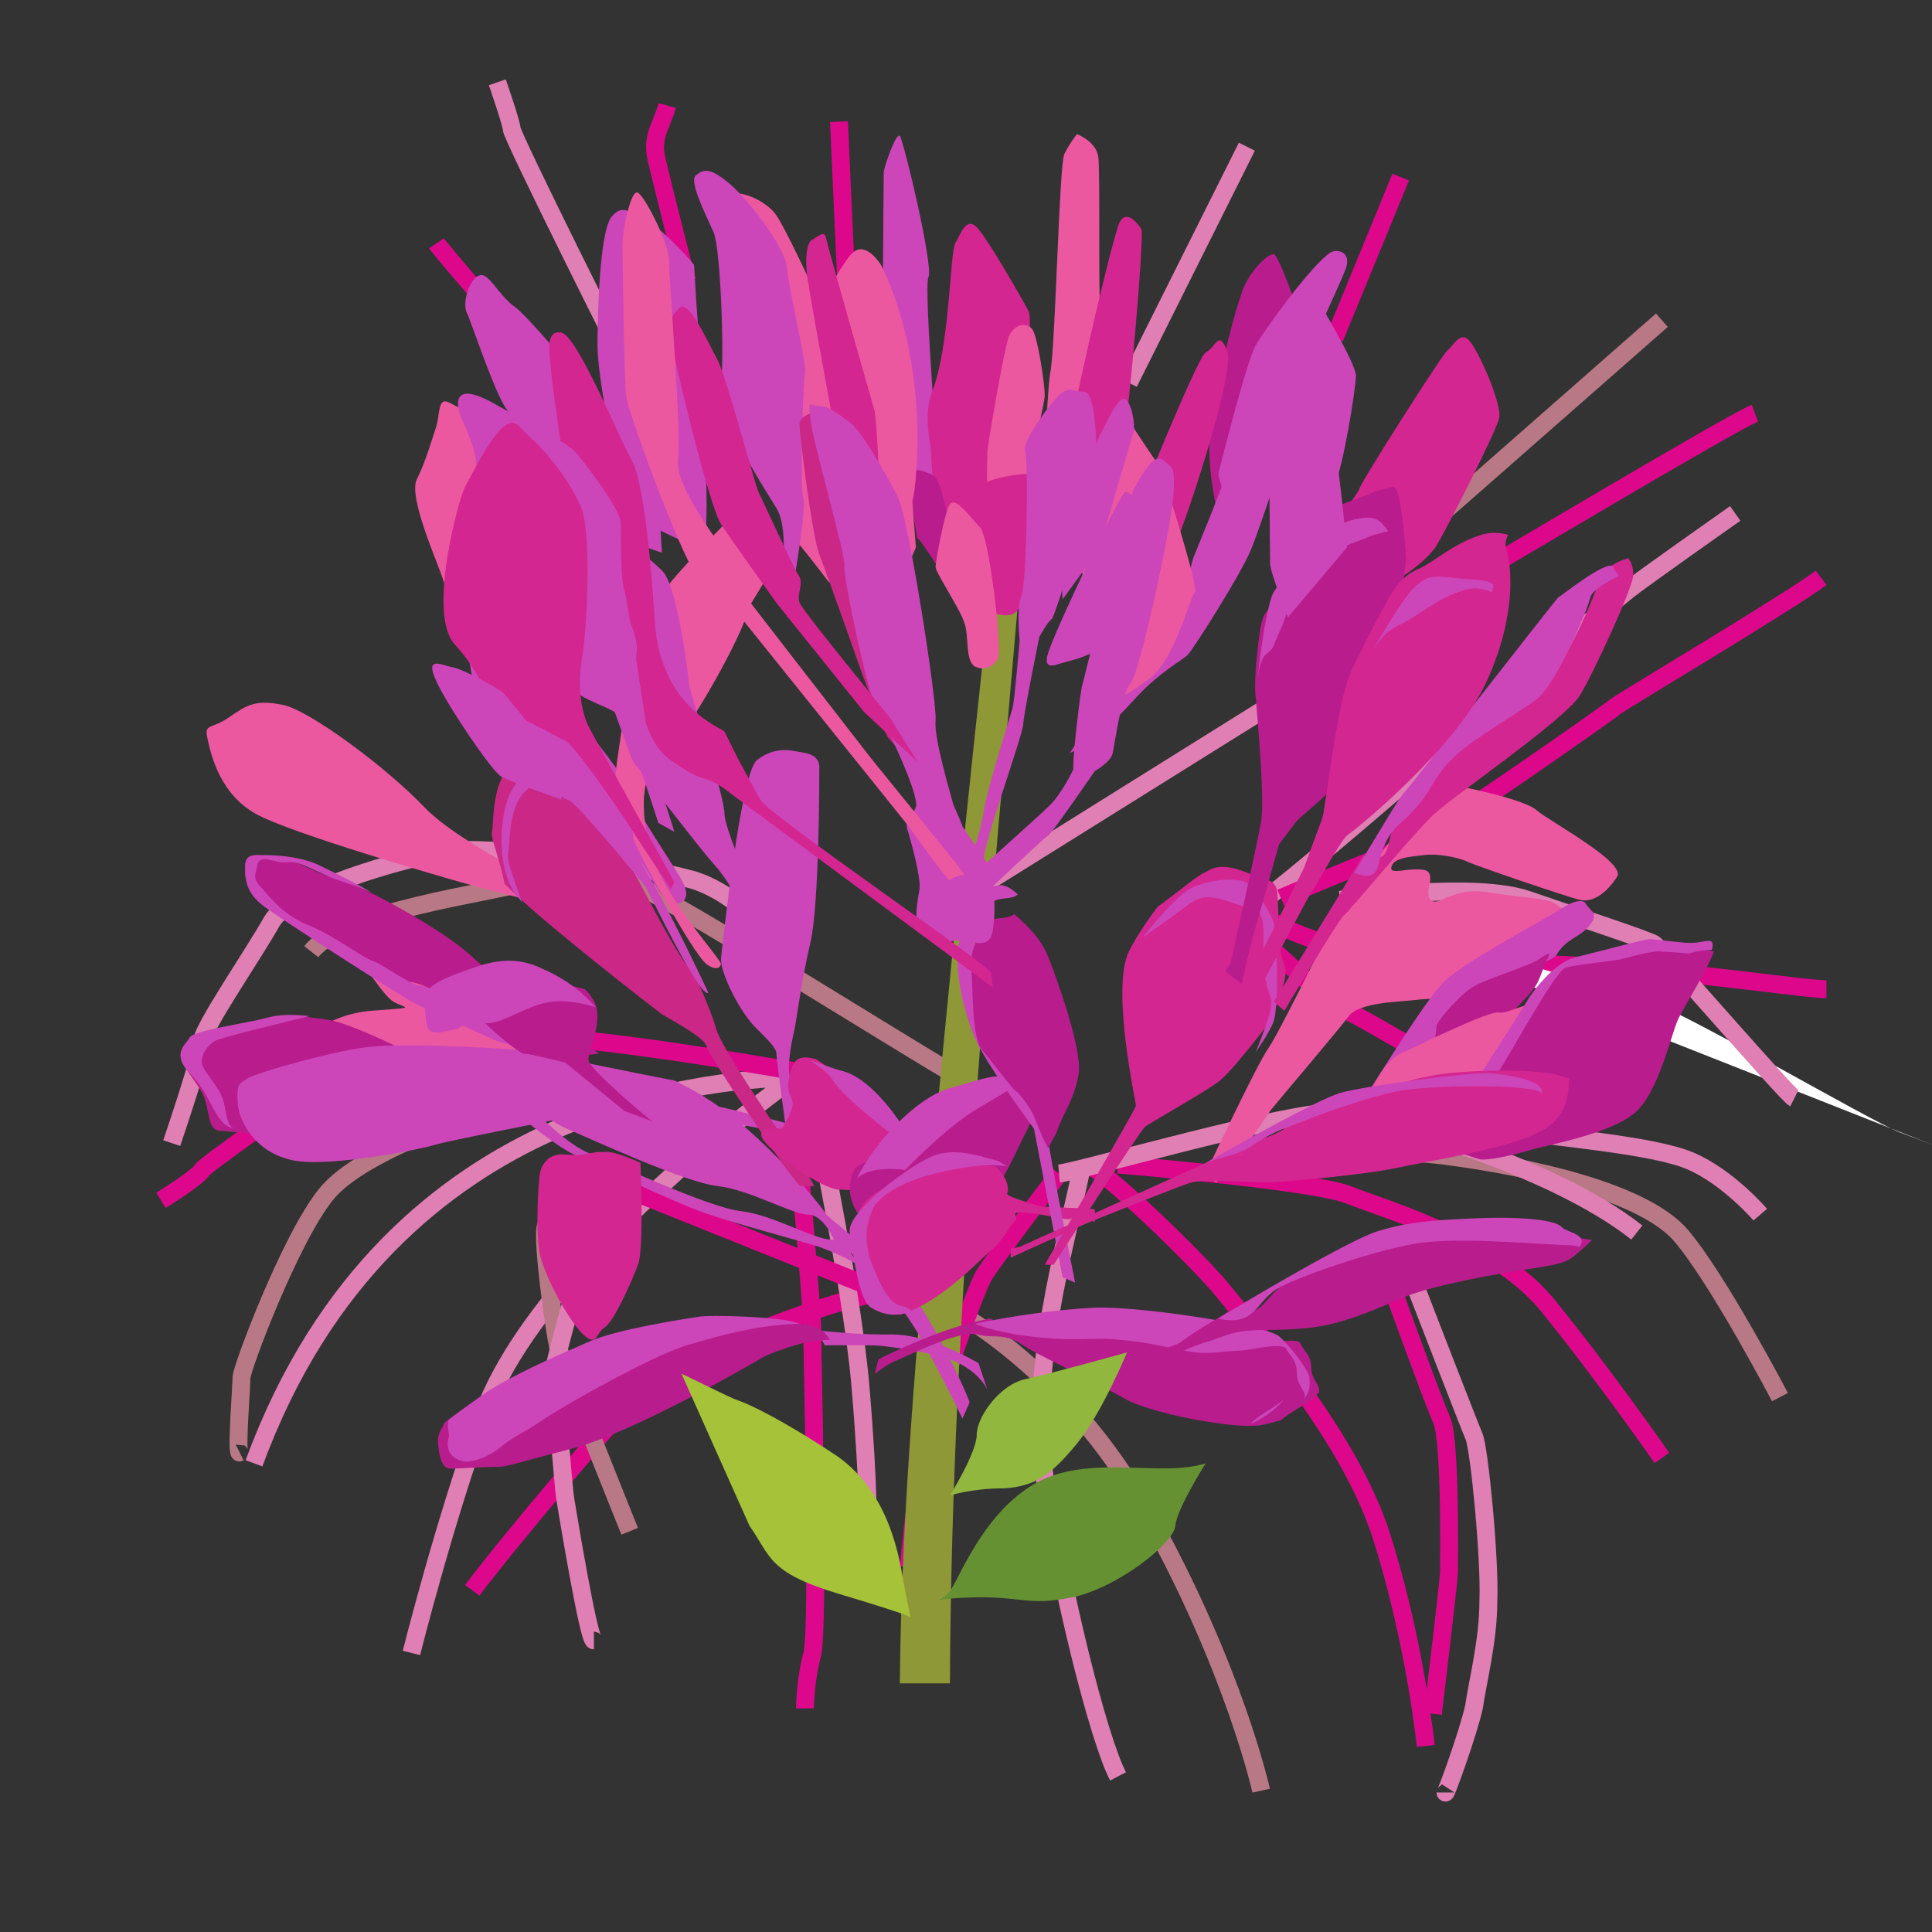 <svg xmlns="http://www.w3.org/2000/svg" version="1.1" xmlns:xlink="http://www.w3.org/1999/xlink" xmlns:svgjs="http://svgjs.dev/svgjs" viewBox="0 0 108 108" style="" x="0" y="0"><rect x="0" y="0" width="108" height="108" fill="#333333" stroke="none"/><style type="text/css">
	.st0{fill:none;stroke:#E07FB3;stroke-miterlimit:10;}
	.st1{fill:none;stroke:#B97885;stroke-miterlimit:10;}
	.st2{fill:none;stroke:#DD078C;stroke-miterlimit:10;}
	.st3{fill:#FFFFFF;}
	.st4{fill:#8F9836;}
	.st5{fill:#CC46B9;}
	.st6{fill:#EC58A0;}
	.st7{fill:#D42690;}
	.st8{fill:#B91C8D;}
	.st9{fill:#CA2787;}
	.st10{fill:#A5C239;}
	.st11{fill:#669132;}
	.st12{fill:#91B73E;}
</style><g><path class="st0" d="M14.2,81.8c7.7-21,26.9-21.4,30.2-21.6c0,0-5.4,4.1-6.7,5.4C36.3,66.9,29.2,73,27,79.1s-4,13.3-4,13.3"></path><path class="st1" d="M34.4,61.6c-0.3-0.1-2.6-0.7-4.6-0.2c-2,0.4-9.6,2.8-11.6,5.4c-2,2.5-4.7,9.7-4.7,10.2c0,0.5-0.3,4.3-0.1,4.2"></path><path class="st2" d="M51.3,72c-4.2,0-13.7,4.3-14.9,5.2c-1.2,0.9-8.3,9.4-10,11.7"></path><path class="st1" d="M32.5,65.4c-0.2,0.2-1.8,2.3-2,3.2s0.5,5.8,0.7,6.7c0.2,0.9,4,10.3,4,10.3"></path><path class="st0" d="M32.9,69.4c0,0-1.9,6.6-1.9,7.1c0,0.6,0.5,6.7,0.6,7.3s1.3,7.9,1.6,7.9"></path><path class="st2" d="M44.3,60.3c0.1,1.6,1.1,12.7,1.1,13.9s0.4,16.8,0,18.3c-0.4,1.5-0.4,3-0.4,3"></path><path class="st0" d="M45.1,60c0,0,2.5,11.6,3,17.5c0.5,5.9,0.4,8,0.4,8"></path><path class="st1" d="M52.7,72.9c0,0,6.7,3.2,11.5,11.8s6.3,15.4,6.3,15.4"></path><path class="st0" d="M60.4,65.6c-0.8,3.9-2.9,10.8-2,17s3,14.6,4.1,16.7"></path><path class="st2" d="M59.2,65.6c0,0-3.8,5-4.2,5.7c-0.5,0.8-2.6,6.9-3.1,8.8c-0.6,1.9-1.1,7.5-1.1,7.5"></path><line class="st2" x1="51.8" y1="73.2" x2="35.6" y2="66.7"></line><path class="st2" d="M61,65.2c1.5,0.9,6.3,5.6,7.4,7c1.1,1.4,6.9,7.7,8.8,13.6c1.9,5.9,2.5,11.8,2.5,11.8"></path><path class="st2" d="M77.9,72.2c0,0,2.2,6.1,2.7,7.2c0.5,1.2,0.4,8.1,0.4,8.5c0,0.4-0.9,7.9-0.9,7.9"></path><path class="st2" d="M62.5,65.1c0,0,10.9,0.9,12.9,1.7s8.4,2.6,11.3,6.4c3,3.7,6.2,8.3,6.2,8.3"></path><path class="st0" d="M79.2,72.1c0,0,2.9,7.5,3.2,8.2s0.9,6.9,0.8,9.2c0,2.2-0.6,4.5-0.8,5.9c-0.3,1.4-1.6,5-1.6,4.8"></path><path class="st0" d="M73.7,65c0.7-0.2,5-2.6,9.2-2s9.5,1,11.6,1.9s3.9,3,3.9,3"></path><path class="st1" d="M74.2,65.4c0,0,1.8-1.4,6.5-0.8s11.2,2,13.3,4.5c2.1,2.5,5.5,9,5.5,9"></path><path class="st0" d="M59.2,65.6c1.1-0.1,13.2-3.6,15.5-3.4c2.3,0.2,12,2.9,16.8,6.7"></path><path class="st2" d="M71.1,51.5c0,0,4.2,2.6,12.1,2.4c7.9-0.2,17.3,1.4,18.9,1.4"></path><path class="st3" d="M74.6,50.8c0.1,0,15.1,4.4,17.2,5c2.1,0.6,12.8,6.9,14.4,7.5c1.6,0.6,2.6,1,2.6,1"></path><path class="st0" d="M74.9,50.3c1-0.1,7.6-1,10.5,0c2.9,1,6.9,2.3,7.1,2.5c0.3,0.2,7.4,8.4,7.8,8.6"></path><path class="st2" d="M70.2,52.2c0,0,3.9,3.7,4.7,4.1c0.9,0.4,4.3,2.4,4.3,2.4"></path><path class="st1" d="M53.1,59.9c-0.7-0.3-15.3-9.5-17.5-10.4c-2.2-0.9-4.4-0.8-6.2-0.2c-1.8,0.6-10.2,1.6-12,3.9"></path><path class="st0" d="M44.5,53.8c0,0-3-4-6.1-4.7c-3-0.8-11.2-1.9-13.5-1.5c-2.4,0.4-8.7,2.2-9.7,3.9c-1,1.8-3.9,6-3.9,6.7
	c0,0.7-1.6,5.4-1.7,5.7"></path><path class="st2" d="M45.1,60c0,0-13.3-2.4-16.4-2c-3.1,0.4-9.9,2.2-11,2.8c-1.1,0.7-6.2,4.3-6.4,4.6c-0.2,0.4-2.3,1.7-2.3,1.7"></path><path class="st2" d="M30.7,21.3c-0.5-1-5.9-7.1-6.3-7.7"></path><path class="st0" d="M35.2,20.7c-0.1-0.1-6.6-13.1-6.6-13.5c0-0.3-0.8-2.6-0.8-2.6"></path><line class="st2" x1="46.9" y1="6.8" x2="47.3" y2="15.7"></line><path class="st2" d="M37.3,5.9c-0.3,1.1-0.9,1.7-0.6,3s1.7,6.8,1.7,6.8"></path><line class="st0" x1="69.7" y1="8.2" x2="63.1" y2="21.4"></line><line class="st2" x1="78.3" y1="9.9" x2="74.6" y2="18.9"></line><line class="st1" x1="92.9" y1="17.9" x2="77.3" y2="31.6"></line><path class="st2" d="M98.1,23.1C97,23.5,82.9,31.9,82.7,32"></path><path class="st0" d="M69.9,50.9c2.7-1.9,15.4-13,15.9-13.5c0.5-0.6,4.6-3.9,5.2-4.4c0.6-0.5,6-4.3,6-4.3"></path><path class="st2" d="M101.8,32.3c-1.7,1.3-11.3,7-11.5,7.2c-0.2,0.2-10.7,7.6-12,8s-6.7,2.7-6.7,2.7"></path><line class="st0" x1="74.9" y1="37" x2="55.2" y2="49.3"></line><g>
	<path class="st4" d="M57.2,30.3c-1.8,21.2-4,42.5-4.1,63.8c0,0-2.8,0-2.8,0c0.1-10.8,1.2-21.4,2.1-32.1c1-10.6,2.1-21.3,3.3-31.9
		L57.2,30.3L57.2,30.3z"></path>
</g><path class="st5" d="M26,35.3c0,0,0.5,4.3,1.2,4.9c0.6,0.6,1.8,3.6,2.1,3.8c0.3,0.2,1.5,2.4,2.5,2c1-0.4,2.4,0.7,2.5,0.8
	c0.1,0.1,1.4,1.4,1.6,1.5c0.2,0.2,1.1,2.1,1.6,2.2c0.6,0.1,1.3-0.2,0.5-1.5s-3.2-4.9-3.1-5.3s-6.6-8.4-6.6-8.6S26,35.3,26,35.3z"></path><path class="st6" d="M36.4,47.7c0,0-1.2-3.9,0.5-5.3s4.8-7.4,4.8-8c0-0.6,2-2.7,1.3-3.7s-1.9-2-2.5-1.4s-2.8,2.9-3.2,3.5
	c-0.3,0.6-1.4,2.6-1.7,3.3c-0.2,0.7-1.3,7.1-1.2,7.6c0.2,0.5,1.1,3,1,3.1c-0.1,0.2,3.3,6.5,4.1,7.1c0.7,0.5,0.8,0,0.8,0
	C40.4,53.7,37.2,50.3,36.4,47.7z"></path><path class="st5" d="M33.7,29.3c-0.6,0.3-1.9,2.9-1.8,3.4s3.4,9.8,3.5,9.9c0.1,0.1,3.6,4.7,4.5,5.7s1.7,2.6,1.7,2.6l0.9,1.5l0.4-0.7
	c0,0-2.4-5.2-2.4-6.2c0-1.1-2.1-7.2-2-7.4c0-0.2-0.6-5.1-1.4-6.1C36.4,31.2,33.7,29.3,33.7,29.3z"></path><path class="st6" d="M40.4,12.6c0.2-0.2-0.5-1.7,0.4-1.8c0.9-0.1,2,0.5,2.5,1.1c0.5,0.6,2.3,4.5,2.5,5c0.2,0.5,0.7,3.9,0.7,4.7
	c0,0.8-0.9,2.4-1.3,2.8c-0.4,0.4-2.2,0.7-2.2,0.5S42,18.8,42,18.2C42,17.6,40.4,12.6,40.4,12.6z"></path><path class="st7" d="M73.1,31.2c0,0,2.8-3.5,2.9-3.9s4.7-7.6,4.9-7.7c0.3-0.2,0.7-1.1,1.2-0.6c0.5,0.5,1.9,3.6,1.7,4.4
	c-0.2,0.8-3,6.3-3.5,7.1c-0.5,0.8-1.8,1.7-2.2,1.9c-0.4,0.2-2.8,1.6-2.8,1.6s-0.7,0.4-1,0C74.1,33.7,73.1,31.2,73.1,31.2z"></path><path class="st6" d="M67.3,65.8c0,0,2.9-6.2,3.6-7.2s4.2-8.2,4.2-8.2l2.7-3.5l4-2.9c0,0,3.5,0.7,4.1,1.3c0.7,0.6,5,2.9,4.5,3.7
	c-0.5,0.8-1.3,1.5-2.1,1.3c-0.8-0.2-5.5-1.8-6.2-2.1c-0.6-0.3-1.8-0.5-2.5-0.4s-1.6,0.1-1.8,0.6s0.6,0.2,1.3,0.2c0.6,0,1,0,0.8,0.9
	c-0.2,0.9,0.2,1.1,0.9,0.7c0.8-0.3,1.3-0.5,2.5-0.3s2.8,0.3,3.4,0.5c0.6,0.2,1.2,1.1,1.2,1.1s-2.3,2.4-2.9,3
	c-0.5,0.5-2.1,1.3-2.6,1.3c-0.5,0-2.6,0-3.3,0.1c-0.7,0.1-3.1,0.1-3.7,0.9c-0.6,0.8-4,4.8-4.4,5.3c-0.3,0.5-2.3,3.3-2.3,3.3
	l-0.7,0.7L67.3,65.8z"></path><path class="st6" d="M19.5,52.6c0,0,1.8,3,2.5,3.4s1.4,0.3-1.2,0.5S17,58.2,17,58.2c0.1,0-1.4,3.5,1.1,3.6
	c2.5,0.1,10.1,0.1,10.6-0.1c0.5-0.2,1.7-0.9,1.6-1.3c0-0.4-1.2-1.9-1.3-2.1c-0.1-0.2-1.2-2.2-1.3-2.5c-0.1-0.3-2.2-2.5-2.9-2.8
	s-2.4-0.4-3.4-0.7C20.5,51.9,19.5,52.6,19.5,52.6z"></path><path class="st8" d="M26.3,53.4c-1.1-1-3.7-2.6-6-3.7c-0.7-0.3-1.3-0.5-1.6-0.6c-1.3-0.4-2.3-1.1-3.1-1.1s-1.5-0.5-1.7,0.1
	c-0.2,0.6-0.4,0.8,0.1,1.2c0.4,0.5,1.2,1.6,2.7,2.2c1.5,0.6,3,1.8,3.6,2c0.6,0.2,1.9,1.3,2.7,1.4c0.7,0.1,2.3,1,3,1.2
	c0.7,0.2,1.9,1.1,2.7,1.6c0.7,0.4,1.8,0.7,1.5,1.1c0.3,0.1,0.6,0.2,0.6,0.2c0.2,0.2,2.7-0.1,2.7-0.1S28.1,55.1,26.3,53.4z"></path><path class="st5" d="M29.2,57.9c-0.8-0.5-2-1.4-2.7-1.6c-0.7-0.2-2.3-1.1-3-1.2c-0.7-0.1-2.1-1.2-2.7-1.4c-0.6-0.2-2.1-1.4-3.6-2
	c-1.5-0.6-2.3-1.8-2.7-2.2c-0.4-0.5-0.2-0.6-0.1-1.2c0.2-0.6,1,0,1.7-0.1s1.8,0.7,3.1,1.1c0.3,0.1,0.9,0.3,1.6,0.6
	c-1.4-0.8-2.7-1.4-3.1-1.6c-1.2-0.5-2.6-0.5-3-0.5c-0.4,0-1-0.1-1,0.6c0,0.7,0,1.5,1.1,2.3s7.3,4.8,8.4,5.4c1.1,0.5,4.1,1.9,4.6,2.1
	c0.4,0.1,2,0.6,2.9,1C31.1,58.6,29.9,58.3,29.2,57.9z"></path><path class="st8" d="M18.3,57c-0.7-0.1-1.4-0.2-2-0.2c-2,0.5-5,1.2-5.3,1.4c-0.5,0.3-0.8,0.9-0.7,1.3c0.1,0.4,0.8,1.1,1.1,1.8
	c0.3,0.7,0.2,1.8,0.8,1.9c1.2,0.1,3.4,0.3,3.8,0.2c0.4-0.1,4.8-0.5,4.8-0.5l3.4-3.4C24.2,59.5,19.8,57.2,18.3,57z"></path><path class="st5" d="M12.4,61.3c-0.3-0.7-1-1.4-1.1-1.8c-0.1-0.4,0.2-1,0.7-1.3c0.3-0.2,3.3-0.9,5.3-1.4c-0.9-0.1-1.7-0.1-2.4,0.1
	c-1.1,0.3-4.1,0.7-4.3,1.1c-0.2,0.4-1.1,0.9,0.1,2.1s1.3,2.9,2.5,3C12.6,63.1,12.7,62,12.4,61.3z"></path><path class="st6" d="M32,50.3c-0.4-0.4-6.2-3-8.3-5.2s-6.4-5.4-7.9-5.7s-2,0-3,0.7c-1,0.7-1.4,0.3-1.2,1.2c0.2,0.9,0.7,3.2,2.9,4.3
	s9.8,3.3,11.2,3.7c1.4,0.4,4.6,1.2,4.6,1.2l1.9,0.8L32,50.3z"></path><path class="st5" d="M44.3,66c0-0.3-0.9-6.7-0.9-7.1c0-0.3-0.4-0.7-1.2-1.5c-0.8-0.8-1.9-2.9-1.9-3.8c0.1-0.9,1.1-10.3,2-11.1
	c0.9-0.7,1.7-0.6,2.2-0.5c0.5,0.1,1.2,0.1,1.3,0.8c0,0.7,0,7.8-0.5,9.9c-0.5,2.1-0.8,4.5-0.9,4.9s-0.3,1.4-0.3,2.1s0.9,6.1,0.9,6.1
	L44.3,66z"></path><path class="st5" d="M45.5,63.2c0,0-6.5-1.8-8.1-1.8c-1.6,0-2.4-0.1-2.4-0.1s-1.7-2.1-3.8-2.4s-8.5-0.6-10.3-0.4
	c-1.8,0.1-6.7,1.5-7.1,1.8c-0.4,0.3-0.6,0.2-0.5,1.5c0.2,1.3,1.3,2.8,3.3,3.1s6.7-0.6,7.7-0.9c1-0.3,7.9-1.6,8.6-1.8
	s6.8,0.1,11.5,1.3S45.5,63.2,45.5,63.2z"></path><path class="st5" d="M46.5,69.3c-1,0-3.3-1.4-5.1-1.6s-7.1-2.7-8.4-3.2c-1.4-0.6-2.4-1.8-3.7-2.8c-1.3-1-0.8-1.1-0.6-1.2
	c0.2-0.1,1.5-0.1,2.8-0.1c0.8,0,4.8,0.9,7.6,1.5c-2.5-1.2-4.8-1.5-6.3-1.7c-1.9-0.2-2.9-0.4-3.9-0.5c-1-0.1-2.3-0.6-2.3,0.1
	c0,0.7,4,4,5.4,4.7c1.4,0.7,5.5,2.6,7.1,3.2c1.6,0.6,5.4,1.6,6.7,2c0.8,0.3,1.7,0.7,2.3,1.1C47.6,70.1,47.1,69.3,46.5,69.3z"></path><path class="st5" d="M47.8,70.3c0.5,0.6,2.2,1.8,3.9,4.9c1.7,3.2,2.1,4.1,2.1,4.1l0.4-0.9c0-0.2-2.3-5.3-3.9-6.9
	c-1.6-1.6-3.7-3.2-4.1-3.6c-0.3-0.5-3.5-4.5-6.7-6.5c-0.6-0.4-1.2-0.7-1.8-1C35,59.9,31,59,30.2,59c-1.2,0-2.6,0.1-2.8,0.1
	c-0.2,0.1-0.7,0.2,0.6,1.2c1.3,1,2.3,2.2,3.7,2.8c1.4,0.6,6.6,3,8.4,3.2c1.8,0.2,4.2,1.6,5.1,1.6c0.6,0,1.2,0.8,1.5,1.6
	C47.3,69.8,47.6,70,47.8,70.3z"></path><path class="st9" d="M40,57.4c-0.1-0.4-0.6-1.7-1.3-3.2c-0.4,0.2-3.3-5.6-3.5-5.9c-0.2-0.3-3.8-4.7-4.2-4.8
	c-0.4-0.2-1.2-0.6-1.5-0.9c-0.3-0.3-0.2-0.5-1.1,0.4c-0.9,0.9-0.8,3.1-0.9,3.5c-0.1,0.3,0.5,1.7,0.7,2.9c1.8,1.9,8.4,7,8.8,7.3
	c0.5,0.3,2.4,1.3,2.5,1.8s4,6.2,4.2,6.5c0.2,0.3,1,1.3,1,1.3l0.8,0C45.6,66.1,40.3,58.8,40,57.4z"></path><path class="st5" d="M28.4,47.8c0.1-0.4,0-2.6,0.9-3.5c0.9-0.9,0.8-0.7,1.1-0.4s1.1,0.7,1.5,0.9c0.4,0.2,4,4.5,4.2,4.8
	c0.2,0.3,3,6.2,3.5,5.9c-1.5-3.2-3.8-7.8-5.2-9.4c-2-2.4-3.4-2.5-4.2-2.9c-0.8-0.3-0.9-0.2-1.6,1c-0.7,1.2-0.9,4.4,0.3,5.9
	c0.1,0.1,0.2,0.2,0.3,0.4C28.9,49.6,28.3,48.1,28.4,47.8z"></path><path class="st5" d="M54.7,76.2c-1.4-0.8-3.4-1.7-5.2-1.6c-1.8,0-3.3-0.2-3.7-0.2c-0.4,0-0.7-0.4-1.9-0.6c-1.2-0.2-4.1-0.3-4.8-0.2
	c-0.6,0.1-4.8,0.7-6.4,1.5c-1.6,0.7-4.4,1.9-5.9,3c-0.7,0.5-1.4,1-1.9,1.4c-0.3,0.3,0,0.8-0.1,1.1c0,0.3-0.1,0.5,0,0.8
	s0.5,0.6,1,0.6s1.4-0.3,2-0.9c0.7-0.6,1.2-0.7,2.2-1.4c1-0.7,6-3.6,8.1-4.2s3.9-1.1,6.1-1.2c1.1,0,1.7,0.4,1.9,0.9
	c0.8,0,1.8,0,2.2,0c0.7,0,1.3,0,3.8,0.5c2.5,0.5,3.1,2,3.1,2L54.7,76.2z"></path><path class="st8" d="M44.5,74c-2.2,0.1-4.1,0.6-6.1,1.2s-7.1,3.5-8.1,4.2c-1,0.7-1.6,0.9-2.2,1.4c-0.7,0.6-1.5,0.9-2,0.9
	s-0.9-0.3-1-0.6c-0.1-0.3-0.1-0.5,0-0.8c0-0.3-0.2-0.8,0.1-1.1c-0.5,0.5-0.8,1-0.7,1.6c0.1,1.1,0.4,1.3,0.7,1.3S27,82,27.7,82
	c0.7,0,0.7-0.1,4.2-1c3.5-0.9,10.2-4.8,10.7-5.1s2.1-0.8,2.6-0.9c0.2,0,0.6-0.1,1.2-0.1C46.1,74.4,45.6,74,44.5,74z"></path><path class="st7" d="M35.8,65c0,0,0.2,4.4-0.1,5.6c-0.4,1.1-1.4,3.3-1.9,3.6c-0.5,0.3-0.4,1.2-1.3,0.3c-0.9-1-2-3.1-2.3-4.3
	s-0.1-4.3,0-4.7c0.1-0.4,0.4-0.8,0.8-0.9c0.4-0.2,1.2,0.1,1.8-0.1c0.6-0.1,0.4-0.1,1-0.1C34.3,64.3,35.8,65,35.8,65z"></path><path class="st8" d="M32.9,59.3c-0.1-0.5,1-2.4,0.2-3.5c-0.1-0.2-0.3-0.4-0.4-0.5c-0.7-0.2-1.5-0.4-2.5-0.3
	c-1.4,0.2-2.7,1.2-3.6,1.2s-1.4,0.2-1.4,0.2s-0.1,0-0.1,0.1c0.7-0.1,1.3,0,1.7,0.4c0.6,0.6,2.2,2,2.5,2s2.3,0.5,2.3,0.5l3.3,2.7
	l1.6,0.6C36.4,62.7,33,59.8,32.9,59.3z"></path><path class="st5" d="M27.2,57.2c1,0,2.2-1,3.6-1.2c1-0.1,1.8,0.1,2.5,0.3c-0.8-0.9-1.7-1.6-3.1-2.2c-1.7-0.8-3.2-0.2-4.3,0.2
	c-1.1,0.4-2.4,0.9-2.2,1.8c0.2,0.9-0.1,1.8,1,1.6c0.3-0.1,0.6-0.1,0.9-0.2c0.1,0,0.1-0.1,0.1-0.1S26.3,57.2,27.2,57.2z"></path><path class="st5" d="M70.7,77.6c0,0.1-0.1,0.1-0.2,0.2C70.6,77.7,70.7,77.6,70.7,77.6z"></path><path class="st8" d="M73.5,78.1c0.1-0.1,0.1-0.2,0.2-0.2c0.2-0.4-0.4-0.8-0.4-1.4c0-0.8-0.4-0.9-0.6-1.4c-0.2-0.4-2.1,0.1-2.6,0.1
	s-1.6,0.2-2.5,0.1s-2.6-0.5-4.2-0.7c-1.6-0.1-2.4,0.3-5.8-0.3c-1.1-0.2-1.8-0.4-2.3-0.6c-0.3,0.1-0.5,0.1-0.8,0.2
	c-1.9,0.4-5.1,1.9-5.4,2.1l-0.2,0.8c0,0,0.8-0.6,1.1-0.7c0.3-0.1,2.3-1.1,3.5-1.4c1.2-0.3,1,0,2,0c1,0,1.4,0.3,2,0.7
	c0.7,0.4,4,2,5.4,2.8c1.4,0.8,5.7,1.6,7.2,1.5c0.5,0,1-0.2,1.5-0.3C72,79,73.2,78.4,73.5,78.1z"></path><path class="st5" d="M69.9,79.6c0.9-0.4,1.5-0.9,1.9-1.4C71.4,78.6,70.2,79.2,69.9,79.6z"></path><path class="st5" d="M62.6,74.9c1.6,0.1,3.3,0.6,4.2,0.7s2-0.1,2.5-0.1s2.4-0.5,2.6-0.1c0.2,0.4,0.6,0.6,0.6,1.4
	c0,0.7,0.6,1,0.4,1.4c0.4-0.5,0.3-0.9,0.3-1.2c0-0.3-1-1.7-1.7-2.3c-0.7-0.6-7.8-1.7-10.3-1.6c-2.2,0.1-4.8,0.5-6.7,0.9
	c0.5,0.2,1.2,0.4,2.3,0.6C60.2,75.1,61,74.7,62.6,74.9z"></path><path class="st7" d="M50,63.2c-1.5-1.2-2.7-2.3-3.2-3c-0.2-0.3-0.7-0.7-1.2-1c-0.8-0.2-1.2-0.1-1.4,0.7c-0.4,1.3,0.2,1.4,0.1,1.9
	c-0.1,0.6-0.6,1.3-0.6,1.3s-1.4-0.2-1.1,0.5c0.4,0.8,3.5,3,4.4,2.9c0.9,0,1.4,0.3,2.9-0.1c1.5-0.4,1.9-0.6,2.3-1.1
	C51.4,65.3,51.5,64.4,50,63.2z"></path><path class="st5" d="M50.8,63.5c0,0-1.7-3-3.6-3.6c-0.8-0.2-1.4-0.5-1.9-0.6c0.5,0.3,1,0.7,1.2,1c0.5,0.8,1.7,1.8,3.2,3
	c1.5,1.2,1.3,2.1,2.1,2.2C52.1,65,50.8,63.5,50.8,63.5z"></path><path class="st8" d="M54.5,61.4c-1.8,1-4,3.4-4,3.4s-1.9-0.2-2.7,0.5c-0.2,0.4-0.3,0.8-0.3,1.1c0,1.6,1.7,2.7,1.7,2.7s2.8,0.1,4-0.2
	c1.2-0.3,0.8-0.7,1.9-1.8c1.1-1.1,1.7-2.8,2.4-4.1c0.6-1.3-0.3-2.2-0.9-2.9C56.1,60.5,55.3,60.9,54.5,61.4z"></path><path class="st5" d="M50.6,65.4c0,0,2.3-2.4,4-3.4c0.8-0.5,1.6-0.9,2.1-1.3c0,0,0,0,0-0.1c-0.6-0.7-1.1-0.5-3.5,0.2
	c-2,0.5-4.5,3.3-5.3,5.1C48.6,65.1,50.6,65.4,50.6,65.4z"></path><path class="st7" d="M58,67.4c-0.2-0.1-1.8-0.5-1.7-0.7c0.1-0.1,0.1-0.9-0.7-1.5c-0.7-0.1-1.5,0-2.6,0.1c-3,0.5-4.7,1.5-5,2.5
	s-0.2,2,0.1,3c0.4,0.9,0.9,2.1,1.6,2.4c0.1,0,0.3,0.2,0.6,0.3c0.3-0.1,0.6-0.2,1-0.4c1.8-0.9,3.3-2.5,4.1-3.2
	c0.8-0.7,0.9-1.2,1.3-1.6c0.4-0.3-0.5-0.6,0.7-0.5c1.3,0.1,2.3,0.5,2.5,0.3c0.2-0.2,1.3,0.2,1.3,0.2l0-0.7
	C60.3,67.5,58.2,67.5,58,67.4z"></path><path class="st5" d="M48.8,70.8c-0.4-0.9-0.5-2-0.1-3c0.3-1,2-2,5-2.5c1.2-0.2,2-0.2,2.6-0.1c-0.2-0.1-0.3-0.2-0.5-0.3
	c-1.4-0.4-2.5-0.7-3.6-0.3c-1.1,0.4-4.9,3.1-4.7,4.3s0.5,3.8,1.2,4.2c0.5,0.3,1.2,0.6,2.3,0.2c-0.3-0.2-0.5-0.3-0.6-0.3
	C49.7,72.9,49.2,71.8,48.8,70.8z"></path><path class="st5" d="M57,59.9c-0.2-0.1-1.2-1.7-1.9-2.3c-0.6-0.7-0.5-3.5-0.6-4.5s0.2-1.7,0.7-2.4s1.2-0.3,1.7-0.7
	c-0.8-0.7-1-0.6-2.1-0.2s-0.5,1.1-1.1,2.6c-0.6,1.5,0.4,5.2,1.2,6.4c0.7,1.3,2.9,4.3,2.9,4.3l1.6,8.3l0.7,0.3c0,0-1.5-7.5-1.5-8
	c0-0.2,0.1-0.4,0.2-0.6c-0.4-0.7-0.7-1.6-0.8-1.8C57.9,61,57.1,60.1,57,59.9z"></path><path class="st8" d="M60.3,60c0.2-1.4-1.3-5.5-1.7-6.5c-0.4-1-1.1-1.7-1.9-2.4c-0.5,0.4-1.3,0-1.7,0.7c-0.4,0.7-0.8,1.4-0.7,2.4
	s0,3.8,0.6,4.5c0.6,0.7,1.7,2.2,1.9,2.3c0.2,0.1,0.9,1.1,1,1.4c0.1,0.2,0.4,1.1,0.8,1.8c0.1-0.3,0.4-0.7,0.5-1
	C59.3,62.5,60.1,61.4,60.3,60z"></path><path class="st7" d="M71.6,53.3c-0.2-1-0.1-2.6-0.2-3.4c-0.1-0.8-0.5-0.6-1.9-1.2c-1.4-0.5-1.8-0.1-2.2,0.1
	c-0.3,0.1-1.5,1.1-2.6,1.9c-0.6,0.8-1.2,1.7-1.6,2.5c-1,2.1,0.4,8.4,0.4,8.6c0,0.2-5.1,8.9-5.1,8.9l0.5,0c0,0,4.9-7.6,5.1-7.7
	c0.2-0.2,3.3-1.9,4.2-2.6c0.6-0.5,1.8-2,2.8-3.3C72.3,53.9,71.8,54.3,71.6,53.3z"></path><path class="st5" d="M71.2,51.6c-0.2-0.7-0.9-1.6-1.3-2.1c-0.4-0.5-2.1-0.4-3.2,0.1c-0.7,0.3-1.8,1.5-2.8,2.8
	c1.1-0.8,2.4-1.7,2.6-1.9c0.4-0.2,0.8-0.6,2.2-0.1c1.4,0.5,1.8,0.4,1.9,1.2c0.1,0.8-0.1,2.4,0.2,3.4c0.2,1,0.7,0.6-0.6,3.8
	c0.5-0.7,0.9-1.4,1-1.7C71.5,56.1,71.4,52.3,71.2,51.6z"></path><path class="st5" d="M80.7,57.5c0-0.3,1.1-1.4,1.7-2c0.7-0.6,2.6-1.1,3.9-1.7c0.2-0.1,0.5-0.2,0.7-0.4c0.5-0.9,1.3-1,1.8-1.6
	c0.6-0.7,0.2-0.8-0.1-1.2c-0.2-0.5-1-0.1-1.6,0.3s-5.1,2.8-6.3,3.9s-4.7,7-5.1,7.4l3.7-1.3c0,0,0.5-0.2,1.1-0.4
	c0-0.2-0.1-0.4-0.1-0.5C80.4,59.4,80.6,57.8,80.7,57.5z"></path><path class="st8" d="M84.7,56.4c1.3-1.3,1.2-1.3,1.7-2.6c0.1-0.2,0.2-0.3,0.2-0.5c-0.3,0.1-0.5,0.3-0.7,0.4
	c-1.2,0.6-3.2,1.1-3.9,1.7c-0.7,0.6-1.7,1.7-1.7,2c0,0.3-0.3,1.9-0.3,2.4c0,0.1,0,0.3,0.1,0.5c0.9-0.3,1.9-0.8,2.1-0.9
	C82.5,59.3,83.4,57.7,84.7,56.4z"></path><path class="st6" d="M76.2,62.1c0,0,0.8-2.6,2.1-3.2s4.9-2.4,5.5-2.3c0.6,0.1,1.9-0.9,2.1-0.1c0.2,0.8,0.7,1.1,0.1,1.8
	c-0.7,0.7-1,1.7-1.6,2.4c-0.6,0.7-2.4,2-2.4,2s-2.9,0.5-3.3,0.5C78.2,63.3,76.2,62.1,76.2,62.1z"></path><path class="st8" d="M94.4,53.2c0,0-1.1-0.1-1.5-0.1s-1.8,0.3-2.2,0.4c-0.4,0.1-2.6,0.3-3.2,0.5c-0.7,0.2-3.6,5.6-3.8,5.9
	c-0.2,0.2-1.9,3-2.8,4.4c0.2,0.1,0.4,0.3,0.5,0.2c0.3-0.1,0.9,0.2,1.3,0.3c0.4,0.1,1.8-0.2,2.8-0.5c1-0.3,4.5-0.9,5.9-2.1
	c1.4-1.2,2.1-4.8,2.5-5.4c0.3-0.6,1.6-2.7,1.9-3.6C95,52.9,94.4,53.2,94.4,53.2z"></path><path class="st5" d="M94.2,52.7c-1.1-0.1-1.7-0.2-2-0.2c-0.3,0-2.8,0.7-4.1,1s-2.6,2.2-2.7,2.4s-5.1,8-5.1,8s0.3,0.3,0.6,0.5
	c0.9-1.3,2.6-4.1,2.8-4.4c0.3-0.3,3.2-5.7,3.8-5.9c0.7-0.2,2.9-0.4,3.2-0.5c0.4-0.1,1.8-0.5,2.2-0.4c0.4,0,1.5,0.1,1.5,0.1
	s0.6-0.2,1.3-0.2C95.9,52.2,95.3,52.8,94.2,52.7z"></path><path class="st5" d="M69.5,64.5c0.1,0,0.1-0.1,0.3-0.2C69.6,64.4,69.6,64.4,69.5,64.5z"></path><path class="st7" d="M79.7,60.2c-1.6,0.3-4.4,1.4-5.3,1.7s-1.6,0.5-2.6,1.2c-0.9,0.6-2.1,0.7-2.8,1.1c-0.1,0.1-0.2,0.1-0.3,0.2
	c0,0-0.1,0.1-0.2,0.1C66.8,65.3,57,69.7,57,69.7l-0.5,0.1l0,0.5l4.2-1.9c0,0,5.2-2.1,5.9-2.3s3.6,0,4.2,0c0.6,0,5.3-0.4,7.2-0.8
	c1.9-0.4,6.3-1.1,8-2c1.7-0.8,1.7-2.3,1.7-3c-0.2-0.1-0.4-0.1-0.6-0.2C85.6,59.7,81.3,59.8,79.7,60.2z"></path><path class="st5" d="M69.3,64.6c0.1,0,0.1-0.1,0.2-0.1C69.5,64.5,69.4,64.5,69.3,64.6z"></path><path class="st5" d="M83.4,60c-1.1-0.1-7.1,0.7-8.5,1.1c-1.3,0.4-6.1,3.1-7.5,3.9c0.7-0.3,1.9-0.4,2.8-1.1c1.1-0.7,1.8-0.9,2.6-1.2
	c0.9-0.4,3.8-1.4,5.3-1.7c1.6-0.3,5.9-0.4,7.5-0.1c0.2,0,0.4,0.1,0.6,0.2c0,0,0,0,0,0C86.3,60.4,84.4,60.1,83.4,60z"></path><path class="st8" d="M79.3,69.2c-2.2,0.5-6.3,1.9-7.4,2.5c-1.1,0.7-1.2,1.6-2.3,1.7c-0.3,0-0.6,0-0.9-0.1c-0.2,0.1-0.3,0.2-0.3,0.2
	s-1.6,0.9-2.5,1.6l-0.8,0.3l0.8,0.2c0,0,1.2-0.5,1.6-0.6c0.4-0.1,1.2-0.5,2.1-0.6s2.3,0,3.8-0.2c1.6-0.2,3.3-0.9,5.1-1.7
	c1.8-0.7,5.2-1.3,7.2-1.6s2-0.4,3-1.3c0.1-0.1,0.2-0.2,0.3-0.3c-0.3,0-0.6-0.1-0.9-0.1C85.7,69,81.4,68.7,79.3,69.2z"></path><path class="st5" d="M87.3,68.6c-0.3-0.4-2.2-0.6-4.7-0.5c-2.5,0.1-3.8,0.2-5.5,0.7c-1.5,0.4-7.7,4.1-9,4.9c0.3,0.1,0.6,0.1,0.9,0.1
	c1.2-0.1,1.3-1,2.3-1.7c1.1-0.7,5.3-2.1,7.4-2.5c2.2-0.5,6.5-0.1,8.7,0c0.3,0,0.6,0,0.9,0.1C88.8,69,87.6,68.9,87.3,68.6z"></path><path class="st7" d="M89.4,32.4c-0.2,0.8-1.8,4.6-2.9,5.6c-1.1,1-3.8,2.3-5,3.6c-1.2,1.3-0.9,1.8-2.8,3.5c-1.7,1.5-0.4,3.4-2.5,2.7
	c-2.2,3.7-5,8.2-5,8.2l0.6,0.5c0,0,3.1-5.2,3.3-5.3c0.2-0.1,4.4-5.2,5.2-5.8c0.7-0.7,7.2-5.2,8-6.5c0.8-1.3,2.9-5.9,3-6.7
	c0-0.5-0.1-0.8-0.3-1C90.1,31.5,89.4,32,89.4,32.4z"></path><path class="st5" d="M87.1,33.4c-0.2,0.2-7.9,10.1-8.6,10.9c-0.3,0.3-1.4,2.2-2.8,4.5c2,0.7,0.8-1.1,2.5-2.7
	c1.9-1.7,1.6-2.2,2.8-3.5c1.2-1.3,3.9-2.7,5-3.6c1.1-1,2.7-4.8,2.9-5.6c0.1-0.4,0.8-0.8,1.6-1.2c-0.1-0.2-0.3-0.3-0.3-0.5
	C89.9,31.2,87.3,33.3,87.1,33.4z"></path><path class="st8" d="M73.8,29c-1,0.9-1.4,1-1.6,2.1c-0.2,1.1-0.7,1.8-0.9,2.5c-0.2,0.6-0.7,0.2-0.9,1.9c-0.2,1.5-0.3,2.9-0.2,3.5
	c0.1,1.3,0.5,5.6,0.3,6.9c-0.2,1.2-1.7,7.9-1.7,7.9l-0.3,0.5l0.9,0.7l0.6-2.5l1.5-5.3c0,0,0.6-0.8,0.9-1.2c0.3-0.4,1.6-1.3,2.6-2.5
	s3-9.1,3.2-9.6c0.2-0.5,0.4-2.7,0.4-2.7s-0.2-3.4-0.6-3.9c0,0,0,0-0.1-0.1c-0.4,0.1-0.9,0.2-1.3,0.4C75.4,28.1,74.8,28.1,73.8,29z"></path><path class="st5" d="M75.9,29c-1.1,0.2-1.5,0.7-2.5,1.5c-1,0.8-1.6,1.7-2.2,2.6c-0.3,0.5-0.7,2.8-0.9,4.9c0.2-1.7,0.6-1.3,0.9-1.9
	c0.2-0.6,0.7-1.4,0.9-2.5c0.2-1.1,0.6-1.1,1.6-2.1c1-0.9,1.6-1,2.6-1.4c0.4-0.2,0.9-0.3,1.3-0.4C77.2,29.1,76.9,28.8,75.9,29z"></path><path class="st7" d="M82.8,29.9c-1.6,0.5-2.6,1.5-3.5,1.9c-0.9,0.4-1.3,1-1.7,1.7c-0.9,1.6-1.7,3.2-2.1,4.1
	c-0.8,1.8-1.4,7.7-1.6,8.2s-1,2.7-1,2.7l-4.4,8.8l0.4,0.9c0,0,4.1-7.9,4.4-8.3c0.3-0.4,1.5-2.7,2-3.2c0.6-0.4,6.1-4.9,7.8-8.6
	c1.7-3.7,1.4-6.5,1.1-7.4c-0.1-0.3,0-0.6,0.1-0.8C84,29.8,83.4,29.7,82.8,29.9z"></path><path class="st5" d="M82.4,32.4c-2-0.1-2.4-0.5-3.4,0.5c-0.5,0.5-1.5,2.1-2.4,3.7c0.4-0.7,0.8-1.3,1.7-1.7c0.9-0.4,1.9-1.4,3.5-1.9
	c0.6-0.2,1.1-0.1,1.6,0.1C83.5,32.7,83.7,32.5,82.4,32.4z"></path><path class="st5" d="M52.5,27.9c0.1-0.3-0.9-11.8-0.6-12.4s-1.4-7.7-1.6-7.9c-0.2-0.2-0.8,1.5-0.9,2c0,0.5-0.1,9.9,0,10.6
	c0.1,0.7,1.1,2.9,1.2,3.7c0.1,0.8,0.1,2.6,0.4,3.1C51.5,27.4,52.5,27.9,52.5,27.9z"></path><path class="st6" d="M58.3,28.3c0,0,0.2-6.1,0.4-7.4c0.3-1.3,0.5-11.7,0.8-12.3c0.3-0.6,0.7-1.1,0.7-1.1s1.1,0.4,1.2,1.3
	s0,8,0.1,8.3c0,0.3-0.2,5.9-0.3,6.9s-0.1,1.2-0.6,2.2S58.3,28.3,58.3,28.3z"></path><path class="st7" d="M62.8,24.6c0.2-0.4,1.2-11.5,1-11.8s-0.8-1.1-1.2-0.4c-0.4,0.7-3.3,13.2-3,13.5s0.5,2.7,0.6,3
	c0,0.3,0.6,0.7,0.8,0.5S62.8,24.6,62.8,24.6z"></path><path class="st8" d="M72.6,17.5c-0.1-0.3-1.1-3.2-1.4-3.3c-0.3,0-1.1,0.7-1.6,1.7s-2,6.9-2,9.1c0,2.2,0.6,4.2,0.6,4.2l2.4-3.3
	c0,0,2-3.5,1.9-4.1C72.5,21.3,72.6,17.5,72.6,17.5z"></path><path class="st5" d="M73.5,16.5c0,0,2.3,3.8,2.3,4.5c0,0.6-0.7,5.1-1.2,6.1c-0.4,1-0.9,1.4-1,1.2c-0.1-0.2-1.7-3.9-1.7-4.2
	c0.1-0.3,0.3-5.3,0.4-5.5S73.5,16.5,73.5,16.5z"></path><path class="st5" d="M74.4,14.1c0.4-0.2,1.2,0,0.8,1s-2.6,5.8-2.9,6.3c-0.3,0.5-1.5,6.6-1.9,6.8c-0.3,0.2-1.6,1-1.6,1l-0.7-2.7
	c0,0,1.6-6.4,2.1-7.2C70.7,18.4,73.4,14.7,74.4,14.1z"></path><path class="st5" d="M75.3,30.6c0,0-0.6-5.7-0.8-6.8s-0.8-3.4-1.3-4s-0.3-1.9-0.8-0.9c-0.5,1-1.3,3.8-1.4,4.3s0,7.8,0,8.3s1,3,1,3
	L75.3,30.6z"></path><path class="st5" d="M60.6,40.9c0.2-0.2,5-4.6,5-5.2c0-0.6,1.1-4.5,1.1-4.5s1.9-4.6,2.2-5.7c0.3-1.1,1.9-3.7,2.5-4
	c0.6-0.3,1.9-0.7,1.7-0.1c-0.2,0.6-2.6,8-3.2,9.4c-0.6,1.4-3.2,5.5-3.5,5.8s-1.6,1-2.8,2.3c-1.2,1.3-2.6,2.7-3,2.8
	c-0.4,0.2-0.8,0.4-0.8,0.4L60.6,40.9z"></path><path class="st7" d="M63.1,29.5c0.2-0.5,3.8-9.5,4.3-9.8c0.6-0.3,0.7-1.3,1.2-0.1s-2.6,10.5-3,11c-0.5,0.5-2.6,2.8-2.7,3
	c-0.1,0.2,0.1,0.9-0.1,0.2C62.6,33.2,63.1,29.5,63.1,29.5z"></path><path class="st7" d="M53.5,29.5c0,0-2.4-5.1-1.4-7.6s1-7.8,1.3-8.3s0.6-1.5,1.2-0.9s2.7,4.3,2.9,4.7s-0.1,3.6,0.1,5.4
	c0.2,1.8-0.7,6.3-0.7,6.4c0,0.1-1.6,2.2-1.7,2.4c-0.1,0.2-0.9,0.3-0.9,0.3L53.5,29.5z"></path><path class="st6" d="M62.7,22.9c0,0,1.7,2.6,2,3s2.3,6.9,2.1,7.2c-0.3,0.3-1.1,3.7-2.5,4.8c-1.4,1.1-3,1.7-3,1.7s-0.1-1.9-0.1-3.1
	c-0.1-1.2-1.3-7.5-1.1-7.8c0.1-0.3,1.2-1.7,1.3-2.1C61.4,26.3,62.7,22.9,62.7,22.9z"></path><path class="st5" d="M59.3,31.7c0.1-0.4,1.8-6.9,2.3-7.6c0.4-0.7,1-2.2,1.4-1.7c0.4,0.5,0.4,1.6,0.4,1.6s-1.8,6.2-1.9,6.5
	c-0.1,0.3-2.1,3-2.1,3L59.3,31.7z"></path><path class="st5" d="M59.6,37c-0.5,0.1-1.5,0.7-0.9-0.8c0.5-1.4,3.9-8.6,4.2-8.7c0.3-0.1,1.1,1.1,1.1,1.1s-1.3,3.4-1.4,3.7
	c0,0.3-1.3,3.8-1.4,4C61.2,36.6,59.6,37,59.6,37z"></path><path class="st5" d="M60,42.7c0-0.7,0.4-4.1,0.5-4.4c0.1-0.3,2.5-10.3,2.9-11c0.4-0.7,1.1-2,1.6-1.6c0.5,0.5,0.7,0.2,0.6,1.9
	c-0.1,1.8-1.9,10.1-2.4,10.6c-0.5,0.5-0.9,3.5-1,3.9c-0.1,0.5-1,1-1,1s-2.4,3.5-2.6,3.6c-0.2,0.1-3.8,3.5-3.8,3.5s-1.3,1.1-1.2,0.9
	c0.1-0.2-0.1-1.4-0.1-1.4s4.5-4,5.2-4.7c0.7-0.7,1.3-2,1.3-2"></path><path class="st7" d="M52.6,30.5c0-0.3-1.2-7.3-0.1-7.4c1.1-0.1,1.5,1,1.4,1.7c-0.1,0.7,0.3,6.2,0.3,6.2L52.6,30.5z"></path><path class="st8" d="M53.4,30.8c0,0-0.7-3.9-1.2-4.2s-1.5-0.6-1.4,0.1c0.1,0.6,0.4,3.4,0.5,3.4c0.1,0,1,1.4,1,1.4l1.1-0.1"></path><path class="st6" d="M56.6,29.7c0,0,1.8-6.9,1.8-7.6s-0.4-3.3-0.7-3.7c-0.3-0.4-1-0.3-1.3,0.4c-0.3,0.8-1.2,6.2-1.2,6.4
	c0,0.2-0.1,2.5,0.1,2.7c0.2,0.3,0.3,1.8,0.3,1.8L56.6,29.7z"></path><path class="st7" d="M57.9,28.5c0-0.5,0.8-2-0.7-2c-1.4,0.1-2.5,0.6-2.7,0.7c-0.2,0.2-1.1,1.1-1.1,1.9s-0.6,0.3-0.4,1.7
	c0.2,1.4,0.6,2.6,0.9,3.1c0.3,0.5,0.2,0.3,1,0.3c0.7,0,1.5,0.5,2-0.1c0.5-0.6,0.8-1.2,1-1.9S57.9,28.5,57.9,28.5z"></path><path class="st6" d="M55.8,36.8c0.2-0.8-0.5-6.7-1-7.3c-0.5-0.5-1.4-1.8-1.7-1.3c-0.3,0.4-0.8,3.2-0.8,3.5s1.4,2.4,1.6,3.1
	c0.3,0.7,0,2.3,0.7,2.5C55.4,37.6,55.8,36.8,55.8,36.8z"></path><path class="st6" d="M49.3,14.9c-0.1-0.2-0.9-1.4-1.6-0.8c-0.8,0.6-4.4,7.4-4.4,9.9s0.6,5.6,1,6c0.4,0.4,1.7,2.1,2,2.5
	c0.2,0.3,3.6,0.2,3.8,0.1c0.3-0.1,1.1-2,1.1-2S51,28.1,51,28C51.1,28,52.2,21,49.3,14.9z"></path><path class="st5" d="M43.6,32.9c0,0,0.6-3.2-0.2-4.5c-0.8-1.3-3.2-5-3.1-6.7c0.2-1.7,0-7.6-0.4-8.7c-0.5-1.1-1.4-2.9-1-3.2
	c0.4-0.3,0.7-0.5,1.8,0.4s3.2,3.6,3.3,4.8s1.1,5.3,1,5.8c-0.1,0.5-0.3,6.5-0.1,7c0.2,0.5-0.5,4.7-0.6,5.1c0,0.3-0.3,1.6-0.3,1.6
	L43.6,32.9z"></path><path class="st7" d="M47.5,28.6c0,0-2.2-11.8-2.3-12.7C45,15,45,13.6,45.4,13.4c0.4-0.2,0.7-0.6,0.8,0c0.1,0.5,2.5,8.9,2.7,9.6
	c0.1,0.7,0.3,3.9,0.2,4.3c-0.1,0.4-0.4,1.8-0.5,2C48.4,29.4,47.5,28.6,47.5,28.6z"></path><path class="st9" d="M52.7,43.6c0,0-2.9-3.3-2.9-4.2s-0.6-8.2-0.9-8.8s0.1-4.9-1-5.5c-1-0.6-1.4-2.2-2-2.1c-0.5,0-1.3,0.3-1.2,0.8
	c0,0.5,0.7,6.2,1.1,7.2c0.4,1,2.3,6.4,2.3,6.4s1.3,3.6,1.6,3.9s3.3,3.8,3.3,3.8L52.7,43.6z"></path><path class="st5" d="M53.8,46.2c0-0.1-0.5-1.2-0.5-1.2c-0.1-0.4-1.1-3.7-1-4.7S50.8,29,50.2,27.8c-0.6-1.2-2.1-3.8-2.7-4.2
	c-0.6-0.4-1.1-0.9-1.7-0.9c-0.6,0-0.6-0.5-0.5,0.7s2,7.7,1.9,8.2c-0.1,0.5,1.4,7.8,2,8.5c0.5,0.7,2.2,4.4,2,5
	c-0.2,0.6-0.6,0.6-0.5,1.2c0.2,0.6,0.8,2.8,0.7,3.4c-0.1,0.6-0.4,2.2,0.1,2.5c0.5,0.3,1,0.6,1.8,0.4c0.8-0.2,2,0.7,2.2-0.6
	s0.1-2.8-0.5-3.9c-0.2-0.4,2.2-7.1,2.2-7.6s0.9-4.9,0.9-4.9s0.5-0.9,0.7-1c0.2-0.2,2.5-7.5,2.5-8.9c0-1.3-0.1-3.8-0.7-3.8
	c-0.6,0-0.8-0.3-1.3,0.1c-0.5,0.4-2.2,2.7-2,3.2s0.1,7.4-0.2,8.1S57,35.8,57,35.8c0,0-0.3,3.5-0.4,3.8c-0.1,0.3-1.5,4.8-1.6,5.7
	c-0.1,0.9-0.7,2.6-0.7,2.6l1.2,0.8"></path><path class="st5" d="M38.8,14.8c0,0-1.7-2-2.6-2.4s-1.3-1.1-2-0.3c-0.7,0.8-0.8,5.7-0.8,7.2c0,1.5,0.8,6.5,1.7,7.5
	c0.9,1,1.3,2.6,1.9,2.9c0.6,0.3,2,1,2.3,0.7c0.3-0.3,0.2-4.1,0.1-4.5s-0.1-4.7-0.2-6C39,18.7,38.8,14.8,38.8,14.8z"></path><path class="st7" d="M49.8,40.2c-0.2-0.3-4.9-6-5.1-6.5s0.3-1.1-0.1-1.6c-0.3-0.5-2-4.2-2.2-4.6s-1.8-6.5-2.3-7.4
	c-0.5-0.9-1.6-3.4-2.1-2.9s-0.7,0.7-0.4,2.1c0.2,1.4,2.1,9.1,2.7,10c0.6,0.9,3.1,4.4,3.1,4.4l4.9,6.1l3,2.8L49.8,40.2z"></path><path class="st6" d="M53.4,48.2l-4.7-5.8c0,0-7.3-9.4-7.5-9.7c-0.2-0.3-0.4-1.1-0.5-1.5c-0.1-0.4-3-3.9-2.8-5.5
	c0.2-1.5-0.5-10.1-0.5-11.1c0-1-1.3-3.5-1.7-3.8c-0.4-0.4-0.9,2-0.9,2.9c0,0.9,0.1,7.8,0.2,8.4c0,0.7,3.1,9,3.8,9.8
	c0.6,0.8,1.8,1.6,1.8,1.6l10.2,12.7c0,0,2.2,3.1,2.3,3c0.2-0.2,0.8-0.3,0.8-0.3"></path><path class="st5" d="M35.1,24.5c0,0-5.4-6.8-6.4-7.4c-0.9-0.7-1.4-1.9-1.9-1.7c-0.5,0.1-1,1.5-0.7,2.1s1.7,5,2.4,5.6
	c0.8,0.7,3.5,4.2,4.1,5c0.6,0.8,2.6,2,2.9,2.2c0.3,0.2,1.5,0.6,1.5,0.6l-0.2-3.4L35.1,24.5z"></path><path class="st7" d="M55.4,54.4c0-0.4-12.4-8.8-12.9-9.7c-0.5-0.9-1.2-2.2-1.2-2.2s-0.7-1.4-0.8-1.6c-0.1-0.2-3.6-1.3-3.9-6.2
	s-0.8-8.2-1.3-9c-0.5-0.8-3-6.9-3.9-7.1c-0.9-0.2-0.7,1-0.6,2.1c0.1,1.1,1,7.6,1.4,8.4c0.4,0.8,3.4,5.5,3.4,7.1
	c-0.1,1.6-0.2,2.6,0.1,3.1s0.5,2.3,1.8,3.2s1.5,0.9,2.1,1.1c0.6,0.2,1.3,0.8,1.3,0.8l14.6,10.8L55.4,54.4z"></path><path class="st6" d="M25.1,22.5c0,0,2.6,1.3,2.9,1.5c0.3,0.1,1.4,1.1,1.8,1.7c0.4,0.5,0.2,3,0.2,3.7c-0.1,0.7-2.6,6.3-2.6,6.3
	s-2.3-2.2-2.6-3.2c-0.3-1-2-4.7-1.5-5.7c0.5-1,0.9-2.4,1.1-3C24.6,23,24.5,22.2,25.1,22.5z"></path><path class="st5" d="M27.7,22.6c0.1,0.1,4,2.1,4.5,2.7c0.5,0.6,2.6,3.3,2.5,4c0,0.7,0,3.1,0.2,3.7c0.2,0.6,1.5,9.4,1.5,9.4l1.3,4.1
	L36.8,46c0,0-1.8-5.7-2.3-6.1c-0.5-0.4-2-0.8-2.5-1.4c-0.5-0.6-2.6-5.4-2.6-5.6c0-0.2-2.8-6.4-2.8-7.1s-0.8-2.4-0.8-2.4
	S24.7,20.9,27.7,22.6z"></path><path class="st7" d="M37.7,49.3c0,0-4.4-7.9-4.8-8.7s-0.6-2.1-0.4-3.6c0.3-1.5,0.6-7,0-8.6c-0.6-1.5-2.1-3.3-2.8-3.9
	S28.8,23.2,28,24c-0.8,0.8-1.6,2.5-2,3.2c-0.4,0.8-2.1,7.1-0.6,8.8c1.6,1.7,1.8,3.4,3.3,4s2.4,1.2,2.9,1.4c0.5,0.2,3.5,4.6,3.6,4.8
	c0.1,0.2,2.3,3.5,2.3,3.5L37.7,49.3z"></path><path class="st5" d="M28.2,38.8c-0.1-0.2-2.3-1.4-2.9-1.5s-1.6-0.7-0.9,0.8c0.7,1.5,3.1,5,3.6,5.3c0.5,0.3,3.4,1.3,3.4,1.3
	s-0.3-1.8-0.5-2.3C30.8,41.9,28.2,38.8,28.2,38.8z"></path><path class="st10" d="M41.9,85.3c1.2,1.7,1,2.6,5,3.8s4,1.3,4,1.3s-0.2-0.9-0.4-2s-0.7-4.9-3.7-7c-3-2-4.9-2.9-5.5-3.1
	s-2.7-1.3-3.2-1.5"></path><path class="st11" d="M67.4,81.8c-2.5,0.8-6.3-0.5-9.3,1c-2.9,1.5-4.3,5-4.9,6c-0.6,1-1.9,0.6,1,0.5c2.9-0.1,3.2,0.5,5.7,0
	c2.5-0.5,5.7-3,5.8-4C65.8,84.3,67.4,81.8,67.4,81.8z"></path><path class="st12" d="M63,75.6c0,0-1.4,3.4-2.8,5.1s-2.3,2.4-4.1,2.5c-1.8,0-3,0.4-3,0.4s1.5-2.4,1.5-3.4c0-1,1.3-2.8,2.7-3.1
	S63,75.6,63,75.6z"></path></g></svg>